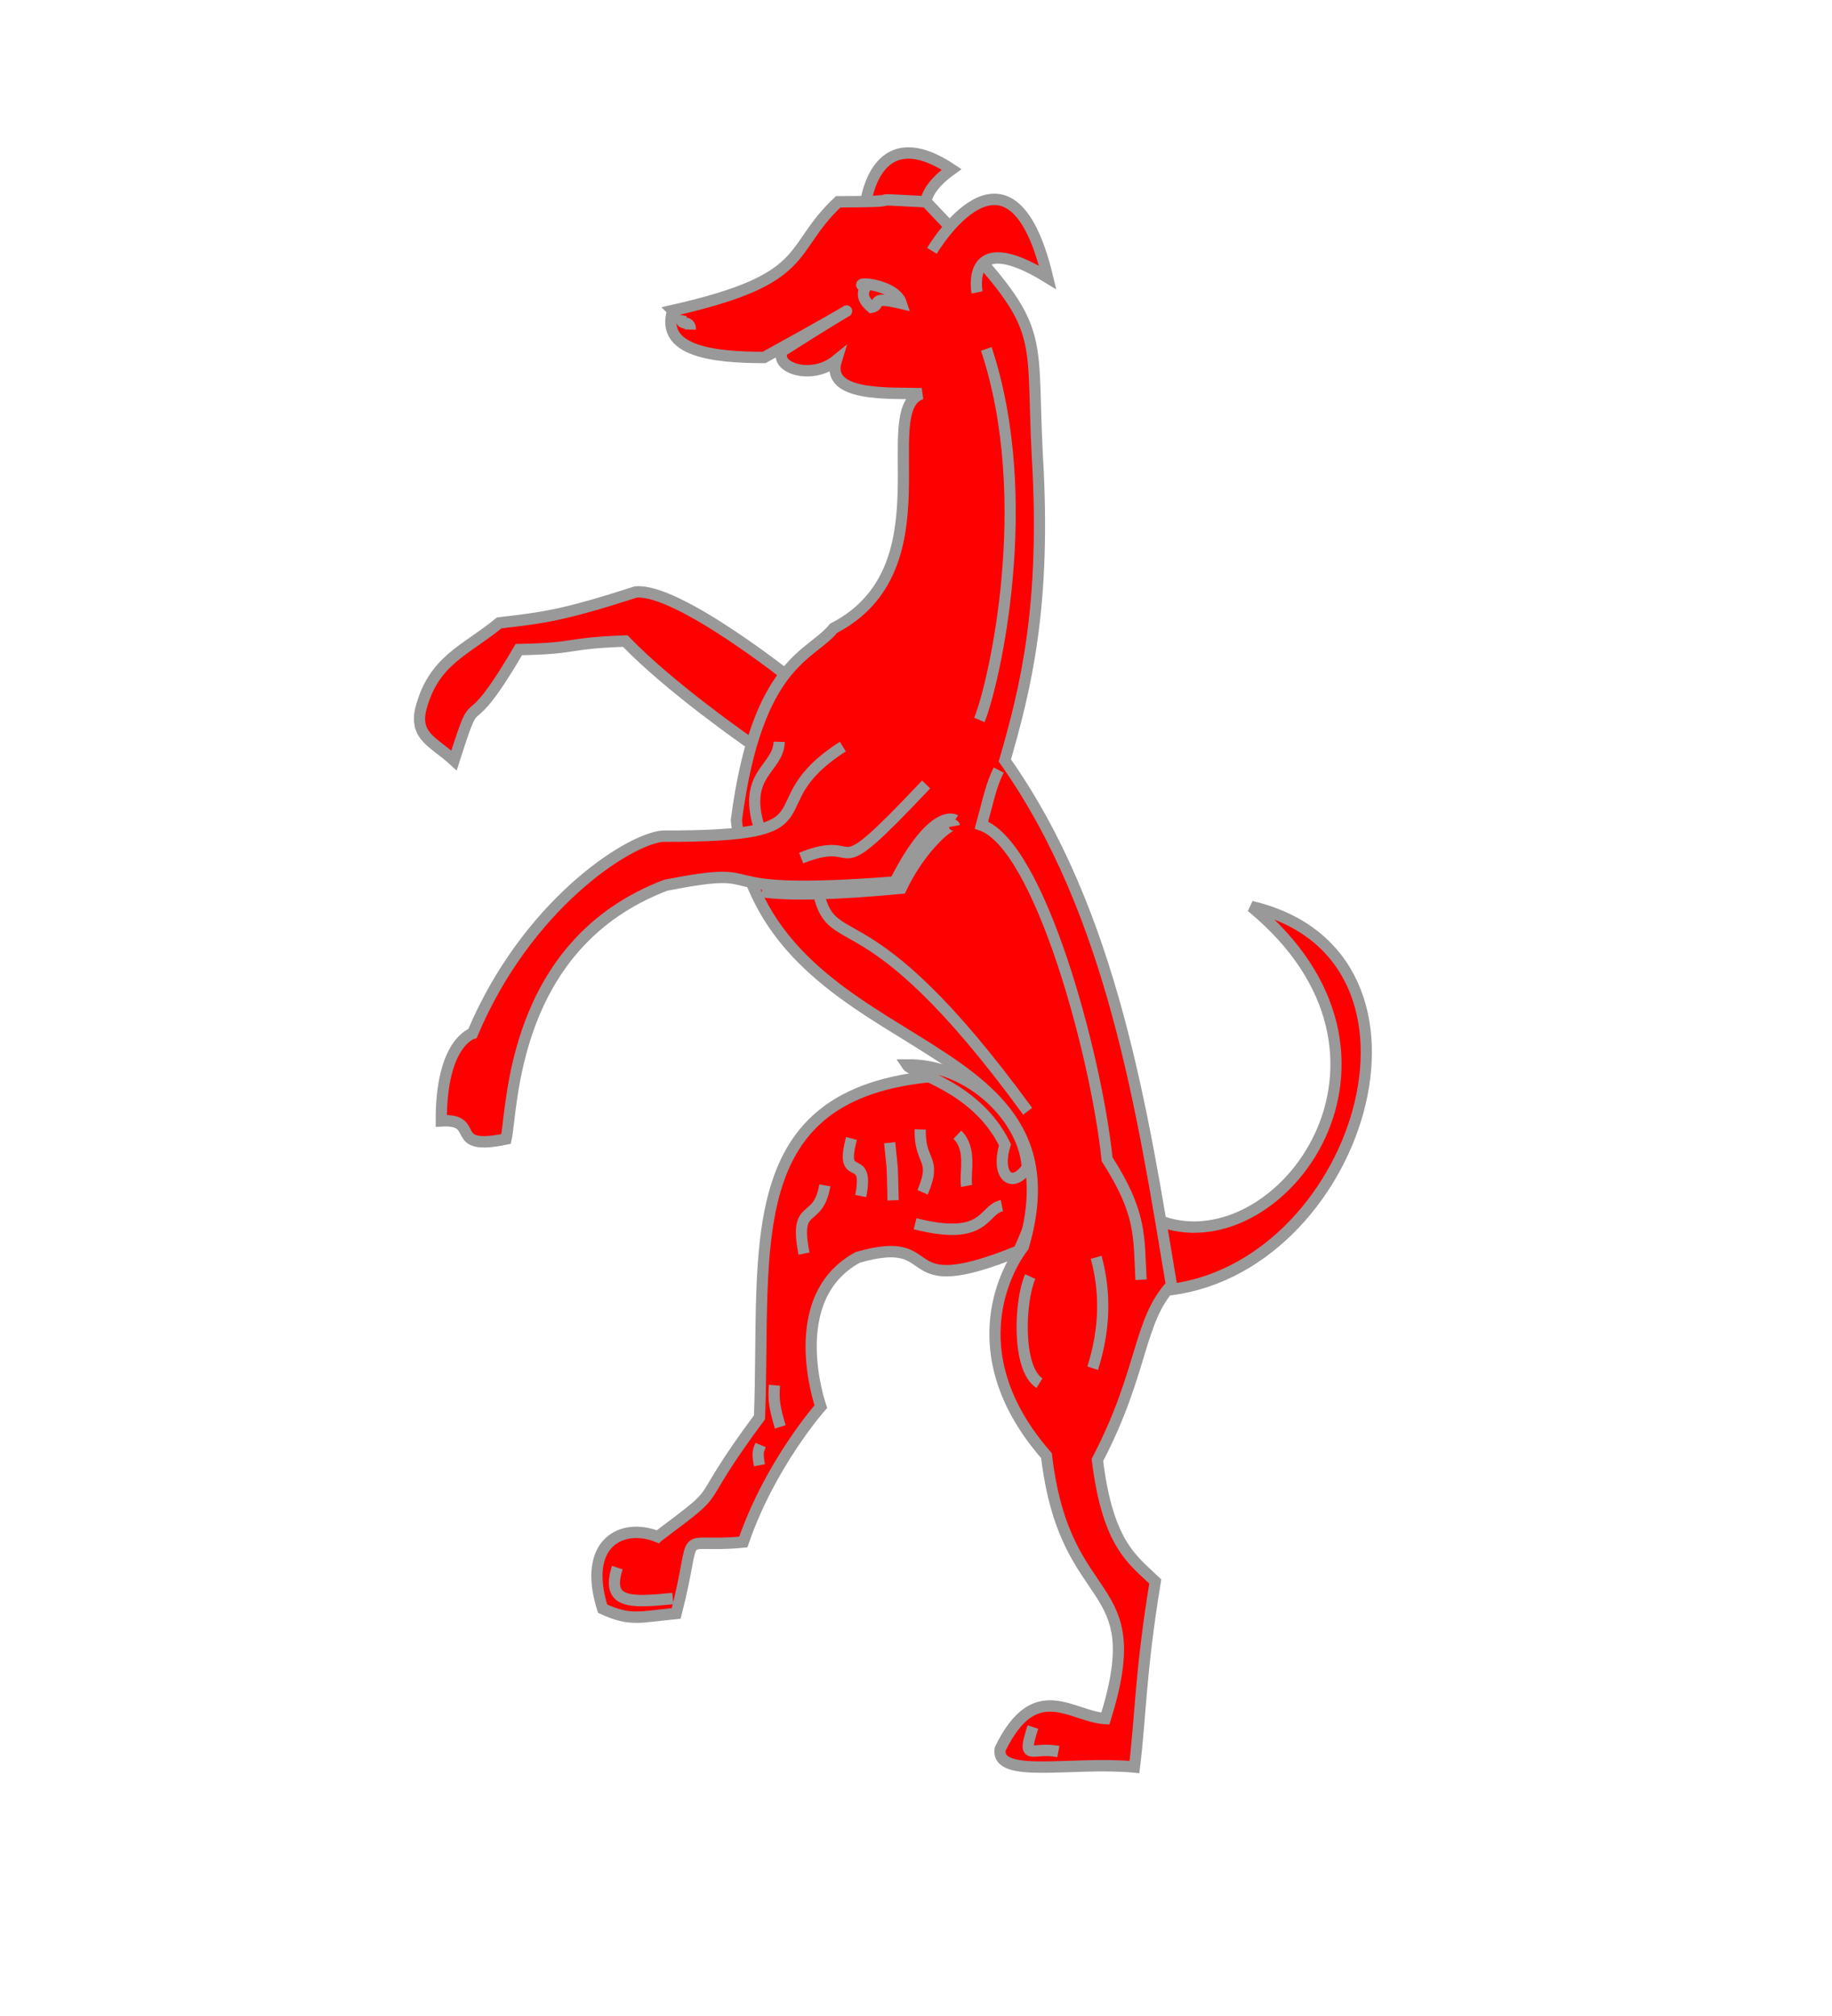 <?xml version="1.0" encoding="UTF-8" standalone="no"?>
<svg
   xmlns:dc="http://purl.org/dc/elements/1.1/"
   xmlns:cc="http://creativecommons.org/ns#"
   xmlns:rdf="http://www.w3.org/1999/02/22-rdf-syntax-ns#"
   xmlns:svg="http://www.w3.org/2000/svg"
   xmlns="http://www.w3.org/2000/svg"
   id="svg2"
   version="1.0"
   width="600"
   height="660">

  <desc
     id="desc4">Flag of Canton of Valais (Wallis)</desc>
  <g
     style="display:inline"
     id="layer4">
    <g
       transform="matrix(1.221,0,0,1.244,-243.158,-27.534)"
       id="g11293">
      <g
         id="g10136">
        <g
           style="fill:#ff0000"
           id="g2248"
           stroke-width="3"
           stroke="#999999"
           fill="#ff0000">
          <path
             style="fill:#ff0000"
             id="path9772"
             d="m 375.556,426.543 c -9.446,-3.722 -20.364,1.444 -14.775,18.946 7.62,3.413 9.935,2.136 19.741,1.257 6.296,-23.956 -0.746,-16.997 18.003,-18.8 7.217,-20.624 20.796,-35.636 20.796,-35.636 0,0 -10.243,-28.621 9.933,-39.284 23.9,-6.734 8.534,12.148 43.144,-1.684 10.255,-21.509 10.842,-45.642 -22.348,-46.018 -53.133,4.327 -45.477,44.927 -47.18,89.791 -19.555,25.815 -7.625,16.91 -27.314,31.427 z" />
          <path
             style="fill:#ff0000"
             id="path24359"
             d="m 474.679,329.387 c -0.614,-12.436 -14.848,-27.226 -32.297,-27.009 1.472,2.235 18.662,5.592 26.337,21.043 -2.531,8.112 1.893,11.845 5.96,5.966 z" />
          <path
             style="fill:#ff0000"
             id="path15596"
             d="m 448.498,79.061 c 0,0 -4.733,-4.84 5.897,-12.346 -21.339,-13.96 -23.279,10.382 -23.279,10.382" />
          <path
             style="fill:#ff0000"
             id="path12685"
             d="m 411.562,200.942 c 0,0 -30.729,-24.131 -41.903,-23.009 -19.555,6.173 -24.521,6.734 -36.626,8.137 -9.001,7.296 -17.77,9.751 -21.107,23.009 -1.453,7.015 3.725,8.418 9.001,13.188 7.139,-21.887 1.862,-3.087 17.382,-29.182 16.14,-0.281 12.105,-1.684 28.556,-2.245 12.105,12.346 33.212,26.657 33.212,26.657" />
          <path
             style="fill:#ff0000"
             id="path11714"
             d="m 511.198,361.724 c 52.135,-4.432 79.404,-88.11 23.59,-101.015 49.042,39.564 8.07,93.439 -23.59,83.057" />
          <path
             style="fill:#ff0000"
             id="path8801"
             d="m 379.592,103.855 c 37.868,-8.418 30.418,-15.713 44.386,-28.621 23.279,0 2.173,-1.122 23.59,0 33.212,34.233 27.945,30.934 29.798,66.502 2.473,39.765 -3.104,61.521 -8.691,80.532 28.866,40.055 36.936,92.317 44.696,138.054 -9.001,9.54 -7.449,22.728 -19.865,46.018 2.794,22.448 9.622,26.376 15.52,31.988 -4.035,24.131 -3.88,35.215 -5.587,48.824 -16.606,-1.543 -37.348,3.202 -36.005,-4.77 9.413,-18.915 19.076,-8.479 28.21,-7.973 12.136,-38.16 -10.793,-27.439 -15.795,-69.191 -24.552,-27.562 -9.622,-50.788 -6.208,-54.997 17.925,-59.916 -69.838,-47.702 -76.977,-112.239 5.587,-42.09 20.175,-43.212 26.073,-50.508 31.039,-15.713 10.864,-57.523 23.59,-61.732 -8.515,-0.265 -25.902,0.964 -22.858,-8.749 -6.729,5.368 -16.876,1.811 -14.362,-2.554 21.996,-13.881 26.021,-14.941 -4.993,1.763 -13.819,0.02 -27.935,-1.684 -24.521,-12.346 z" />
          <path
             style="fill:#ff0000"
             id="path10743"
             d="m 425.219,218.619 c -25.064,15.713 0.536,23.688 -48.421,23.57 -9.537,1.005 -36.509,18.359 -50.904,51.911 0,0 -8.458,2.315 -8.381,23.009 10.941,-0.631 1.319,8.067 17.382,4.77 1.785,-7.787 1.242,-51.279 42.834,-66.782 31.039,-5.963 6.13,3.367 61.458,-0.842 10.321,-19.922 16.14,-16.275 16.14,-16.275" />
          <path
             style="fill:#ff0000"
             id="path13656"
             d="m 461.225,99.085 c 0,0 -3.492,-17.467 18.934,-3.928 -10.165,-41.739 -31.039,-7.015 -31.039,-7.015" />
        </g>
        <g
           id="g2269"
           stroke-width="3"
           fill="none"
           stroke="#999999">
          <path
             id="path22403"
             d="m 408.142,217.353 c -0.155,7.214 -10.115,8.254 -5.2,23.007" />
          <path
             id="path26307"
             d="m 403.471,256.781 c 7.541,1.071 20.575,0.65 37.403,-0.907 5.475,-11.335 13.981,-17.957 14.277,-16.35" />
          <path
             id="path22401"
             d="m 463.708,113.956 c 13.502,39.845 2.018,88.388 -1.862,97.648" />
          <path
             id="path21430"
             d="m 431.32,97.673 c -1.186,2.005 -0.485,3.599 1.568,5.322 3.005,-0.521 -1.015,-3.124 8.036,-1.041 -1.764,-5.38 -14.309,-5.843 -9.604,-4.281 z" />
          <path
             id="path22405"
             d="m 467.03,224.793 c -1.957,3.815 -2.654,7.326 -4.62,14.484 15.545,5.385 30.737,60.139 33.695,87.928 9.324,14.322 8.464,20.168 9.102,31.713" />
          <path
             id="path22407"
             d="m 447.567,228.581 c -27.78,28.902 -15.675,12.346 -33.522,19.361" />
          <path
             id="path24347"
             d="m 455.948,320.757 c 4.035,3.928 1.862,10.102 2.483,13.469" />
          <path
             id="path24349"
             d="m 445.995,319.354 c -0.31,8.979 4.656,7.296 0.621,16.555" />
          <path
             id="path24351"
             d="m 427.536,321.739 c -3.414,12.627 4.966,2.806 2.483,15.152" />
          <path
             id="path24353"
             d="m 437.779,322.862 c 0.931,8.979 0.621,4.49 0.931,15.152" />
          <path
             id="path24355"
             d="m 420.397,334.086 c -1.862,10.663 -8.381,3.928 -5.587,17.958" />
          <path
             id="path24357"
             d="m 467.887,339.417 c -5.277,1.122 -4.035,9.54 -23.279,4.77" />
          <path
             id="path26299"
             d="m 493.174,353.026 c 2.483,8.979 2.483,18.519 -0.931,29.182" />
          <path
             id="path26301"
             d="m 475.482,358.077 c -2.794,6.173 -3.725,24.131 2.483,28.06" />
          <path
             id="path26303"
             d="m 406.885,386.698 c -0.31,3.648 0,5.893 1.552,10.943" />
          <path
             id="path26305"
             d="m 403.161,402.411 c -0.621,1.543 -0.931,1.964 -0.31,5.331" />
          <path
             id="path28247"
             d="m 364.725,434.68 c -3.104,9.54 3.414,9.26 14.899,8.137" />
          <path
             id="path29218"
             d="m 476.199,476.636 c -3.104,9.54 -0.31,5.051 6.829,6.454" />
          <path
             d="m 381.873,105.025 c -0.744,3.368 2.502,0.938 2.447,3.843"
             id="path30283" />
          <path
             d="m 418.329,255.255 c 3.599,19.848 11.868,-0.695 56.46,59.329"
             id="path2838" />
        </g>
      </g>
    </g>
  </g>
</svg>
